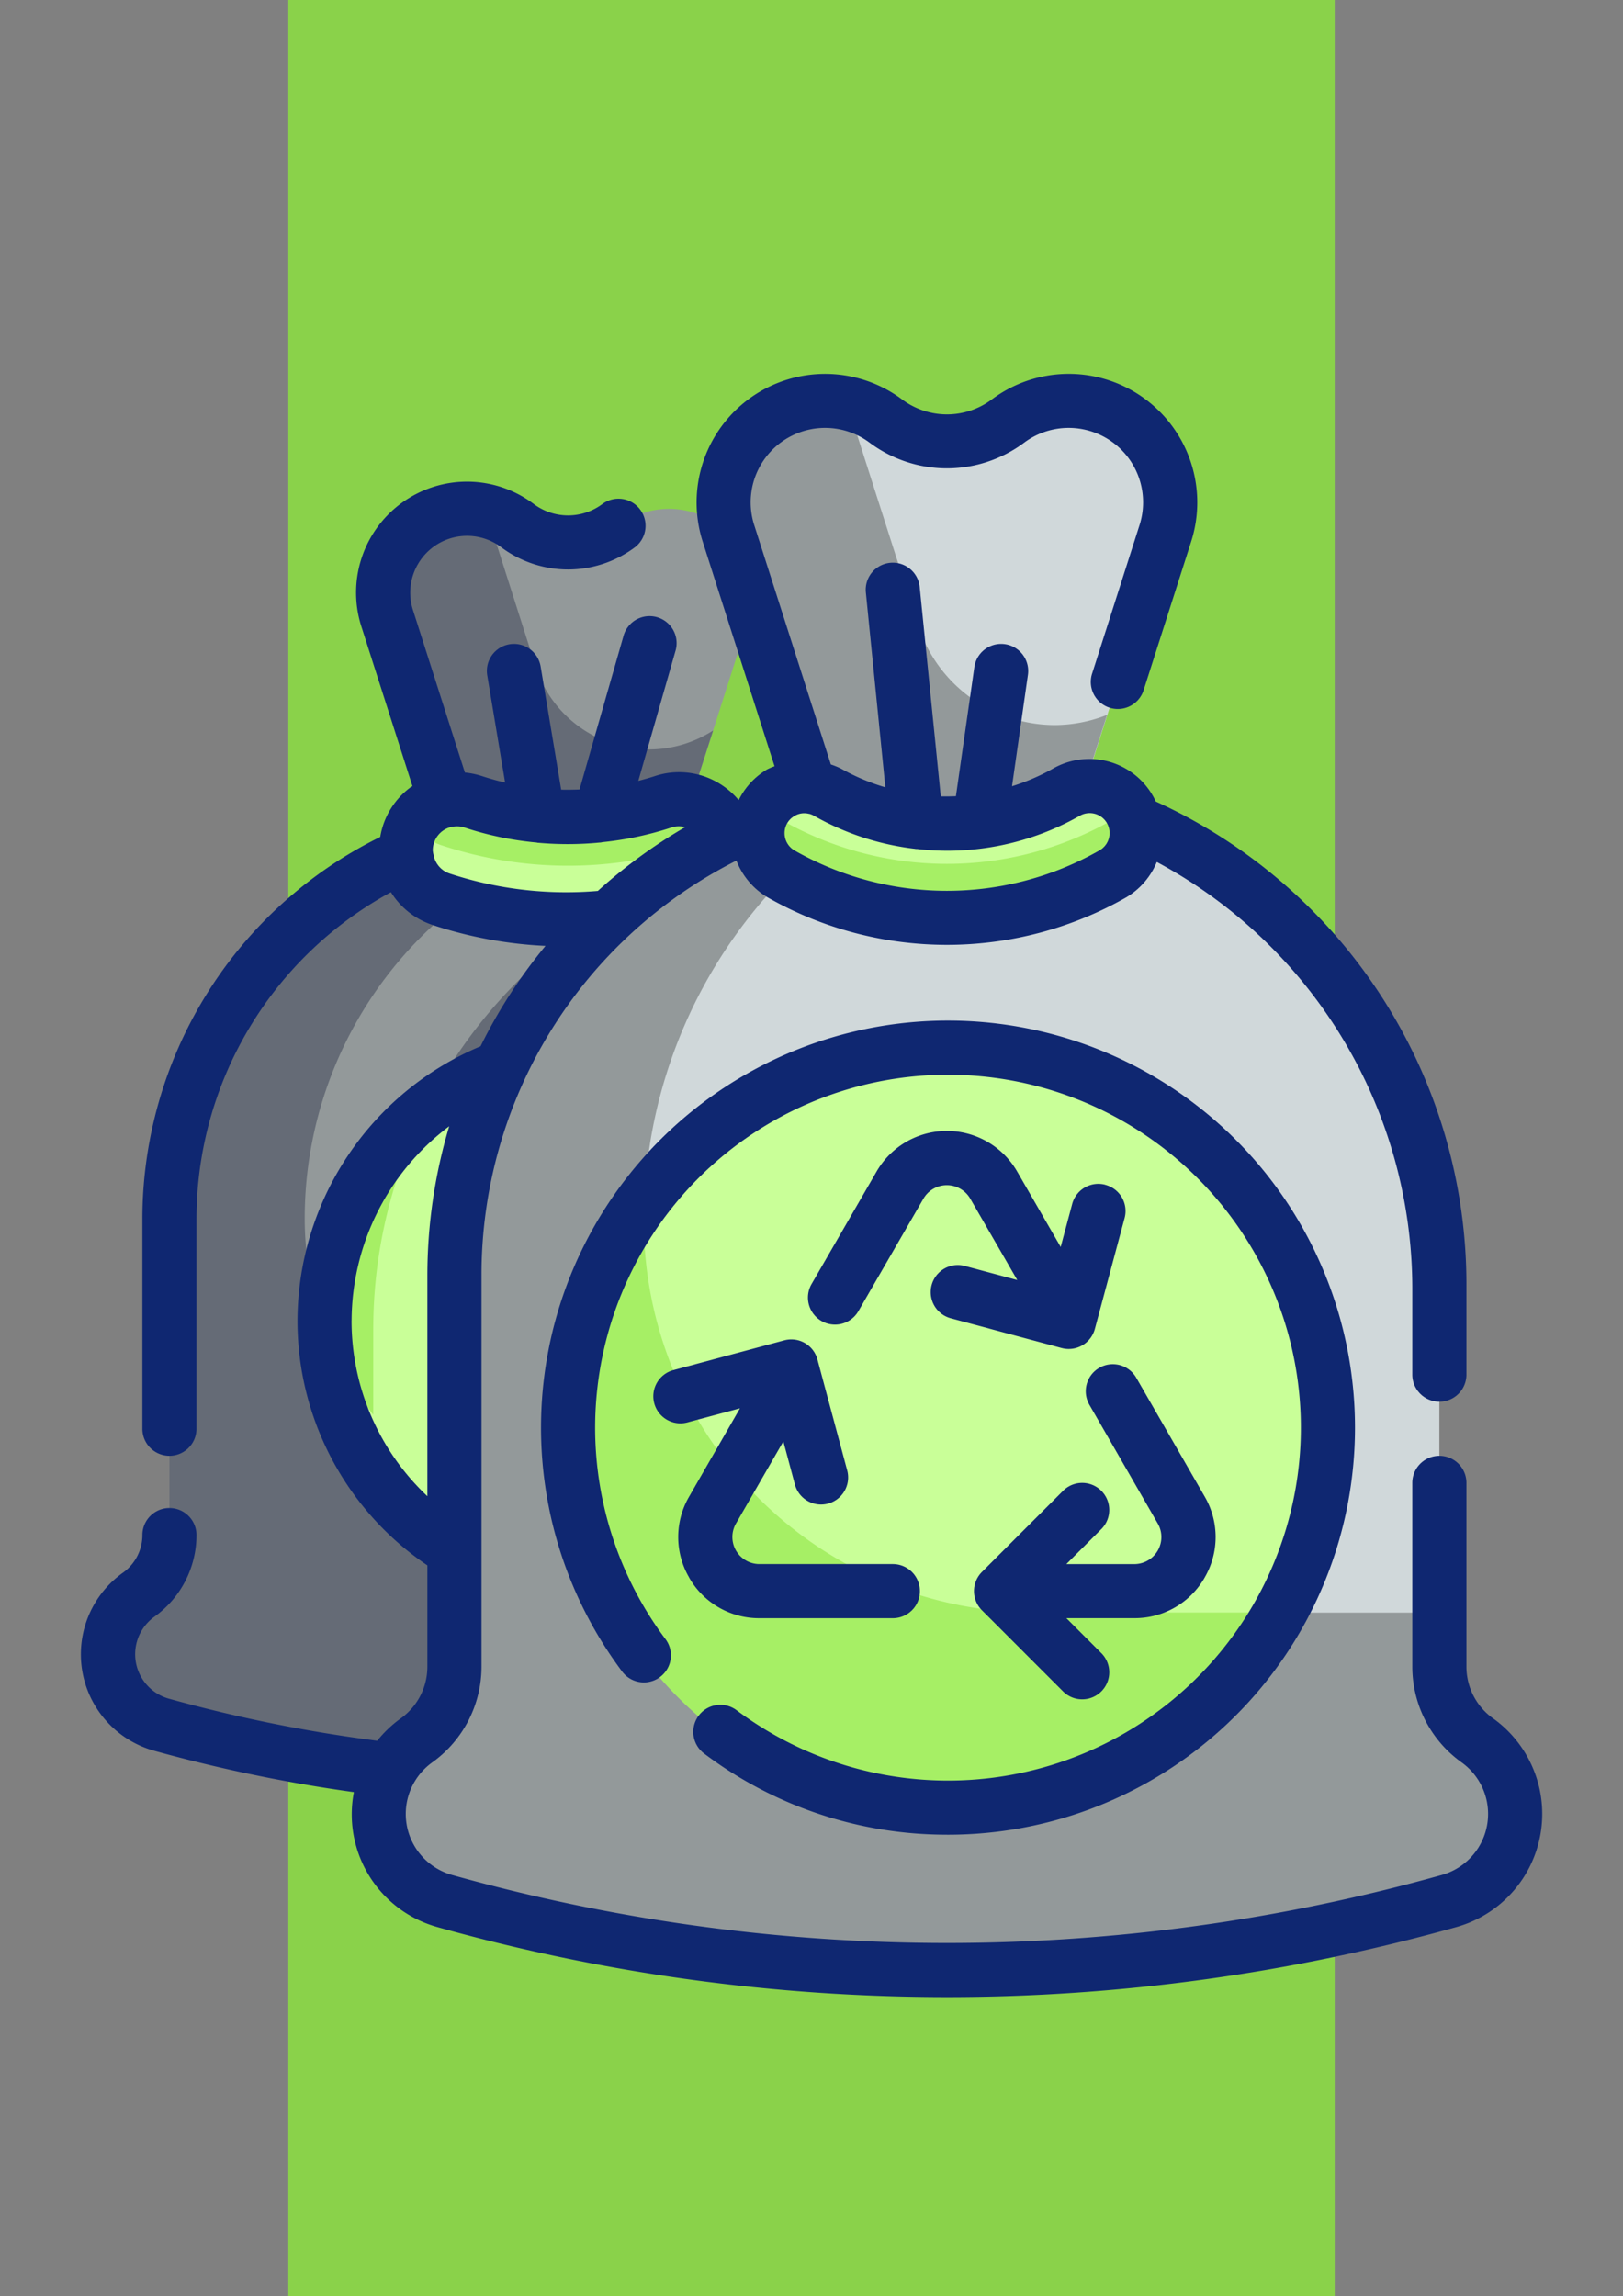 <svg xmlns="http://www.w3.org/2000/svg" xmlns:xlink="http://www.w3.org/1999/xlink" width="152" height="215" viewBox="0 0 152 215">
  <rect x="0" y="0" width="152" height="215" fill="#808080" stroke="none"/>
  <defs>
    <clipPath id="clip-path">
      <rect id="Rectángulo_32776" data-name="Rectángulo 32776" width="152" height="152" transform="translate(12254 -9134)" fill="#fff" stroke="#707070" stroke-width="1"/>
    </clipPath>
  </defs>
  <g id="Grupo_87491" data-name="Grupo 87491" transform="translate(-11885 9739)">
    <rect id="Rectángulo_32775" data-name="Rectángulo 32775" width="98" height="215" transform="translate(11912 -9739)" fill="#8ad24a"/>
    <g id="Enmascarar_grupo_88" data-name="Enmascarar grupo 88" transform="translate(-369 -570)" clip-path="url(#clip-path)">
      <g id="Fill_Outline" data-name="Fill Outline" transform="translate(12248.917 -9139.118)">
        <g id="Color">
          <g id="Grupo_87379" data-name="Grupo 87379">
            <g id="Grupo_87377" data-name="Grupo 87377">
              <path id="Trazado_147064" data-name="Trazado 147064" d="M95.622,113.857V85.092a37.921,37.921,0,0,0-35.975-38.21A37.336,37.336,0,0,0,20.95,84.2v29.65a6.857,6.857,0,0,1-2.871,5.575A6.842,6.842,0,0,0,20.215,131.6a141.181,141.181,0,0,0,76.139,0,6.842,6.842,0,0,0,2.136-12.179,6.857,6.857,0,0,1-2.869-5.565Z" fill="#93999a"/>
              <path id="Trazado_147065" data-name="Trazado 147065" d="M98.493,119.435a6.857,6.857,0,0,1-2.871-5.575V85.092A38.486,38.486,0,0,0,73.645,50.247,46.107,46.107,0,0,0,40.04,94.615v7.975A29.505,29.505,0,0,1,33.621,84.2,37.333,37.333,0,0,1,64.538,47.429a36.024,36.024,0,0,0-4.886-.545A37.336,37.336,0,0,0,20.95,84.2v29.65a6.857,6.857,0,0,1-2.871,5.575A6.842,6.842,0,0,0,20.215,131.6a141.181,141.181,0,0,0,76.139,0,6.842,6.842,0,0,0,2.139-12.167Z" fill="#656b76"/>
              <path id="Trazado_147066" data-name="Trazado 147066" d="M58.286,55.5a11.168,11.168,0,0,1-10.643-7.762l-6.3-19.688a7.856,7.856,0,0,1,12.212-8.692,7.856,7.856,0,0,0,9.442,0,7.856,7.856,0,0,1,12.212,8.692l-6.28,19.68A11.168,11.168,0,0,1,58.286,55.5Z" fill="#93999a"/>
              <path id="Trazado_147067" data-name="Trazado 147067" d="M65.888,40.293a11.166,11.166,0,0,1-10.643-7.765L50.6,17.965a7.879,7.879,0,0,0-9.245,10.076l6.29,19.685a11.163,11.163,0,0,0,21.267,0l2.96-9.207a11.117,11.117,0,0,1-5.981,1.774Z" fill="#656b76"/>
              <path id="Trazado_147068" data-name="Trazado 147068" d="M70.2,54.312a37.673,37.673,0,0,1-23.836,0A4.808,4.808,0,1,1,49.4,45.189a28.071,28.071,0,0,0,17.754,0A4.808,4.808,0,1,1,70.2,54.312Z" fill="#a6ef65"/>
              <circle id="Elipse_4354" data-name="Elipse 4354" cx="25.342" cy="25.342" r="25.342" transform="translate(35.478 68.422)" fill="#a6ef65"/>
              <g id="Grupo_87376" data-name="Grupo 87376">
                <path id="Trazado_147069" data-name="Trazado 147069" d="M70.2,49.244a37.673,37.673,0,0,1-23.836,0,4.749,4.749,0,0,1-2.534-2.027,4.734,4.734,0,0,0-.76,2.547,4.815,4.815,0,0,0,3.294,4.561,37.673,37.673,0,0,0,23.836,0,4.815,4.815,0,0,0,3.294-4.561,4.734,4.734,0,0,0-.76-2.547A4.749,4.749,0,0,1,70.2,49.244Z" fill="#c9ff98"/>
                <path id="Trazado_147070" data-name="Trazado 147070" d="M60.82,68.422a25.235,25.235,0,0,0-15.937,5.649A45.868,45.868,0,0,0,40.04,94.615v7.975a29.842,29.842,0,0,1-4.521-8.008,25.329,25.329,0,1,0,25.3-26.16Z" fill="#c9ff98"/>
              </g>
            </g>
            <g id="Grupo_87378" data-name="Grupo 87378">
              <path id="Trazado_147071" data-name="Trazado 147071" d="M139.886,126.186V90.655c0-25.01-19.447-46.309-44.439-47.2a46.122,46.122,0,0,0-47.8,46.091v36.639a8.466,8.466,0,0,1-3.547,6.89,8.469,8.469,0,0,0,2.637,15.048,174.4,174.4,0,0,0,94.055,0,8.469,8.469,0,0,0,2.646-15.045,8.467,8.467,0,0,1-3.548-6.893Z" fill="#d0d8da"/>
              <path id="Trazado_147072" data-name="Trazado 147072" d="M143.434,133.076a8.467,8.467,0,0,1-3.548-6.89v-5.068H102.02A36.639,36.639,0,0,1,65.381,84.479,46.1,46.1,0,0,1,90.2,43.588a46.122,46.122,0,0,0-42.554,45.96v36.639a8.466,8.466,0,0,1-3.547,6.89,8.469,8.469,0,0,0,2.637,15.048,174.4,174.4,0,0,0,94.055,0,8.469,8.469,0,0,0,2.646-15.048Z" fill="#93999a"/>
              <path id="Trazado_147073" data-name="Trazado 147073" d="M93.764,53.217A13.49,13.49,0,0,1,80.915,43.84l-7.6-23.787A9.506,9.506,0,0,1,88.07,9.551a9.511,9.511,0,0,0,11.4,0,9.506,9.506,0,0,1,14.756,10.5l-7.6,23.788a13.489,13.489,0,0,1-12.863,9.376Z" fill="#d0d8da"/>
              <path id="Trazado_147074" data-name="Trazado 147074" d="M103.9,38.012a13.49,13.49,0,0,1-12.849-9.378L84.4,7.856A9.516,9.516,0,0,0,73.3,20.045l7.6,23.788a13.489,13.489,0,0,0,25.7,0l2.169-6.779a13.411,13.411,0,0,1-4.871.958Z" fill="#93999a"/>
              <path id="Trazado_147075" data-name="Trazado 147075" d="M109.286,51.95a31.277,31.277,0,0,1-31.041,0,4.4,4.4,0,1,1,4.369-7.643,22.488,22.488,0,0,0,22.3,0,4.4,4.4,0,1,1,4.371,7.643Z" fill="#c9ff98"/>
              <path id="Trazado_147076" data-name="Trazado 147076" d="M109.286,46.882a31.277,31.277,0,0,1-31.041,0,4.379,4.379,0,0,1-1.379-1.295,4.308,4.308,0,0,0-.839,2.534,4.4,4.4,0,0,0,2.217,3.821,31.277,31.277,0,0,0,31.041,0,4.4,4.4,0,0,0,2.217-3.814,4.308,4.308,0,0,0-.839-2.534A4.372,4.372,0,0,1,109.286,46.882Z" fill="#a6ef65"/>
              <circle id="Elipse_4355" data-name="Elipse 4355" cx="35.478" cy="35.478" r="35.478" transform="translate(58.286 68.422)" fill="#c9ff98"/>
              <path id="Trazado_147077" data-name="Trazado 147077" d="M124.782,121.108a35.478,35.478,0,1,1-59.35-38.545c-.025.634-.051,1.292-.051,1.926a36.625,36.625,0,0,0,36.636,36.619Z" fill="#a6ef65"/>
            </g>
          </g>
        </g>
        <g id="Outline_copy" data-name="Outline copy">
          <g id="Grupo_87380" data-name="Grupo 87380">
            <path id="Trazado_147078" data-name="Trazado 147078" d="M69.624,117.839a7.524,7.524,0,0,0,6.589,3.8H88.7a2.534,2.534,0,1,0,0-5.068H76.207a2.534,2.534,0,0,1-2.195-3.8l4.435-7.684,1.08,4.029a2.534,2.534,0,0,0,4.9-1.313l-2.788-10.39a2.534,2.534,0,0,0-3.1-1.792l-10.39,2.788a2.534,2.534,0,1,0,1.313,4.9l4.921-1.32-4.752,8.251a7.521,7.521,0,0,0,0,7.6Z" fill="#0f2771"/>
            <path id="Trazado_147079" data-name="Trazado 147079" d="M117.9,117.839a7.529,7.529,0,0,0,0-7.6l-6.4-11.11a2.534,2.534,0,1,0-4.389,2.534l6.4,11.11a2.534,2.534,0,0,1-2.195,3.8H104.95l3.277-3.277a2.534,2.534,0,1,0-3.584-3.584l-7.6,7.6a2.534,2.534,0,0,0,0,3.583l7.6,7.6a2.534,2.534,0,1,0,3.584-3.584l-3.277-3.276h6.371a7.526,7.526,0,0,0,6.584-3.8Z" fill="#0f2771"/>
            <path id="Trazado_147080" data-name="Trazado 147080" d="M108.6,81.055a2.534,2.534,0,0,0-3.1,1.792l-1.08,4.034-4.07-7.055a7.6,7.6,0,0,0-13.178,0L81.093,90.345a2.534,2.534,0,1,0,4.389,2.534L91.564,82.36a2.534,2.534,0,0,1,4.389,0l4.4,7.615-4.916-1.318a2.534,2.534,0,1,0-1.31,4.9l10.39,2.788a2.572,2.572,0,0,0,.659.086,2.534,2.534,0,0,0,2.445-1.878l2.788-10.39a2.534,2.534,0,0,0-1.8-3.1Z" fill="#0f2771"/>
            <path id="Trazado_147081" data-name="Trazado 147081" d="M93.764,141.913a38.116,38.116,0,1,0-30.41-15.273,2.534,2.534,0,0,0,4.055-3.041,33.047,33.047,0,1,1,6.657,6.657,2.534,2.534,0,1,0-3.041,4.055,37.688,37.688,0,0,0,22.739,7.6Z" fill="#0f2771"/>
            <path id="Trazado_147082" data-name="Trazado 147082" d="M144.906,131.016a5.94,5.94,0,0,1-2.486-4.83V108.969a2.534,2.534,0,1,0-5.068,0v17.217a11.021,11.021,0,0,0,4.61,8.953,5.935,5.935,0,0,1-1.852,10.545,171.816,171.816,0,0,1-92.69,0,5.935,5.935,0,0,1-1.85-10.545,11.026,11.026,0,0,0,4.607-8.953V89.547A43.436,43.436,0,0,1,74.051,50.7a6.888,6.888,0,0,0,2.935,3.452,33.94,33.94,0,0,0,33.557,0,6.893,6.893,0,0,0,2.879-3.322,45.362,45.362,0,0,1,23.93,39.824v8.18a2.534,2.534,0,1,0,5.068,0v-8.18a49.692,49.692,0,0,0-29.09-45.481,6.86,6.86,0,0,0-9.668-3.064,19.747,19.747,0,0,1-3.8,1.629l1.49-10.433a2.534,2.534,0,1,0-5.018-.72L94.608,44.672c-.474.018-.945.028-1.419.015l-1.972-19.6a2.534,2.534,0,1,0-5.043.507L88,43.841A19.7,19.7,0,0,1,83.866,42.1a7.094,7.094,0,0,0-.971-.4L75.716,19.277a6.971,6.971,0,0,1,10.823-7.7,12.1,12.1,0,0,0,14.445,0,6.971,6.971,0,0,1,10.823,7.7L107.36,33.2a2.534,2.534,0,1,0,4.828,1.543l4.45-13.91a12.037,12.037,0,0,0-18.689-13.3,7.009,7.009,0,0,1-8.363,0,12.04,12.04,0,0,0-18.692,13.3l6.728,21.034a6.741,6.741,0,0,0-.672.284,6.862,6.862,0,0,0-2.686,2.886,7.382,7.382,0,0,0-2.3-1.827,7.227,7.227,0,0,0-5.6-.405c-.492.162-.993.3-1.5.431L68.329,31.12a2.534,2.534,0,1,0-4.871-1.389l-4.1,14.313c-.573.023-1.145.03-1.718.018L55.716,32.529a2.534,2.534,0,1,0-5,.831l1.673,10.035c-.735-.172-1.465-.373-2.182-.611a7.524,7.524,0,0,0-1.584-.327L43.768,27.27a5.322,5.322,0,0,1,8.277-5.894,10.461,10.461,0,0,0,12.483,0,2.534,2.534,0,0,0-3.041-4.055,5.367,5.367,0,0,1-6.4,0A10.39,10.39,0,0,0,38.937,28.813l4.774,14.919c-.038.025-.079.038-.117.063a7.225,7.225,0,0,0-2.9,4.691A39.888,39.888,0,0,0,18.416,84.2v19.7a2.534,2.534,0,1,0,5.068,0V84.2a34.819,34.819,0,0,1,18.21-30.542,7.314,7.314,0,0,0,3.872,3.061,39.6,39.6,0,0,0,10.605,1.967,48.255,48.255,0,0,0-6.082,9.4A27.964,27.964,0,0,0,32.944,93.764a27.622,27.622,0,0,0,12.164,22.929v9.493a5.95,5.95,0,0,1-2.483,4.83,11.178,11.178,0,0,0-2.215,2.1A138.959,138.959,0,0,1,20.9,129.176a4.323,4.323,0,0,1-1.348-7.681,9.4,9.4,0,0,0,3.933-7.638,2.534,2.534,0,1,0-5.068,0,4.326,4.326,0,0,1-1.809,3.515,9.376,9.376,0,0,0,2.929,16.685,143.54,143.54,0,0,0,18.689,3.87,10.955,10.955,0,0,0,7.831,12.64,176.886,176.886,0,0,0,47.711,6.551,176.862,176.862,0,0,0,47.715-6.557,11,11,0,0,0,3.427-19.545ZM90.769,49.6c.033,0,.063.018.1.018h.114a25.07,25.07,0,0,0,15.2-3.1,1.865,1.865,0,1,1,1.845,3.241,28.857,28.857,0,0,1-28.525,0,1.873,1.873,0,0,1-.943-1.622,1.835,1.835,0,0,1,.93-1.614,1.751,1.751,0,0,1,1.31-.21c.028,0,.056.013.084.013a1.921,1.921,0,0,1,.471.2A24.974,24.974,0,0,0,90.769,49.6Zm-45.108.487c0-.048-.02-.1-.023-.144s-.023-.124-.023-.19a2.255,2.255,0,0,1,.945-1.847,2.281,2.281,0,0,1,.945-.39h.073a2.245,2.245,0,0,1,1.014.091,30.187,30.187,0,0,0,6.718,1.4c.051,0,.1.028.147.028H55.5a31.1,31.1,0,0,0,5.747-.023h.041c.084,0,.162-.033.253-.041a30.377,30.377,0,0,0,6.416-1.366,2.141,2.141,0,0,1,1.287-.033,48.686,48.686,0,0,0-8.17,5.968,34.885,34.885,0,0,1-13.9-1.635,2.253,2.253,0,0,1-1.5-1.822ZM38.012,93.764a22.856,22.856,0,0,1,9.141-18.188,48.772,48.772,0,0,0-2.045,13.971v20.669a22.554,22.554,0,0,1-7.1-16.452Z" fill="#0f2771"/>
          </g>
        </g>
      </g>
    </g>
  </g>
</svg>
